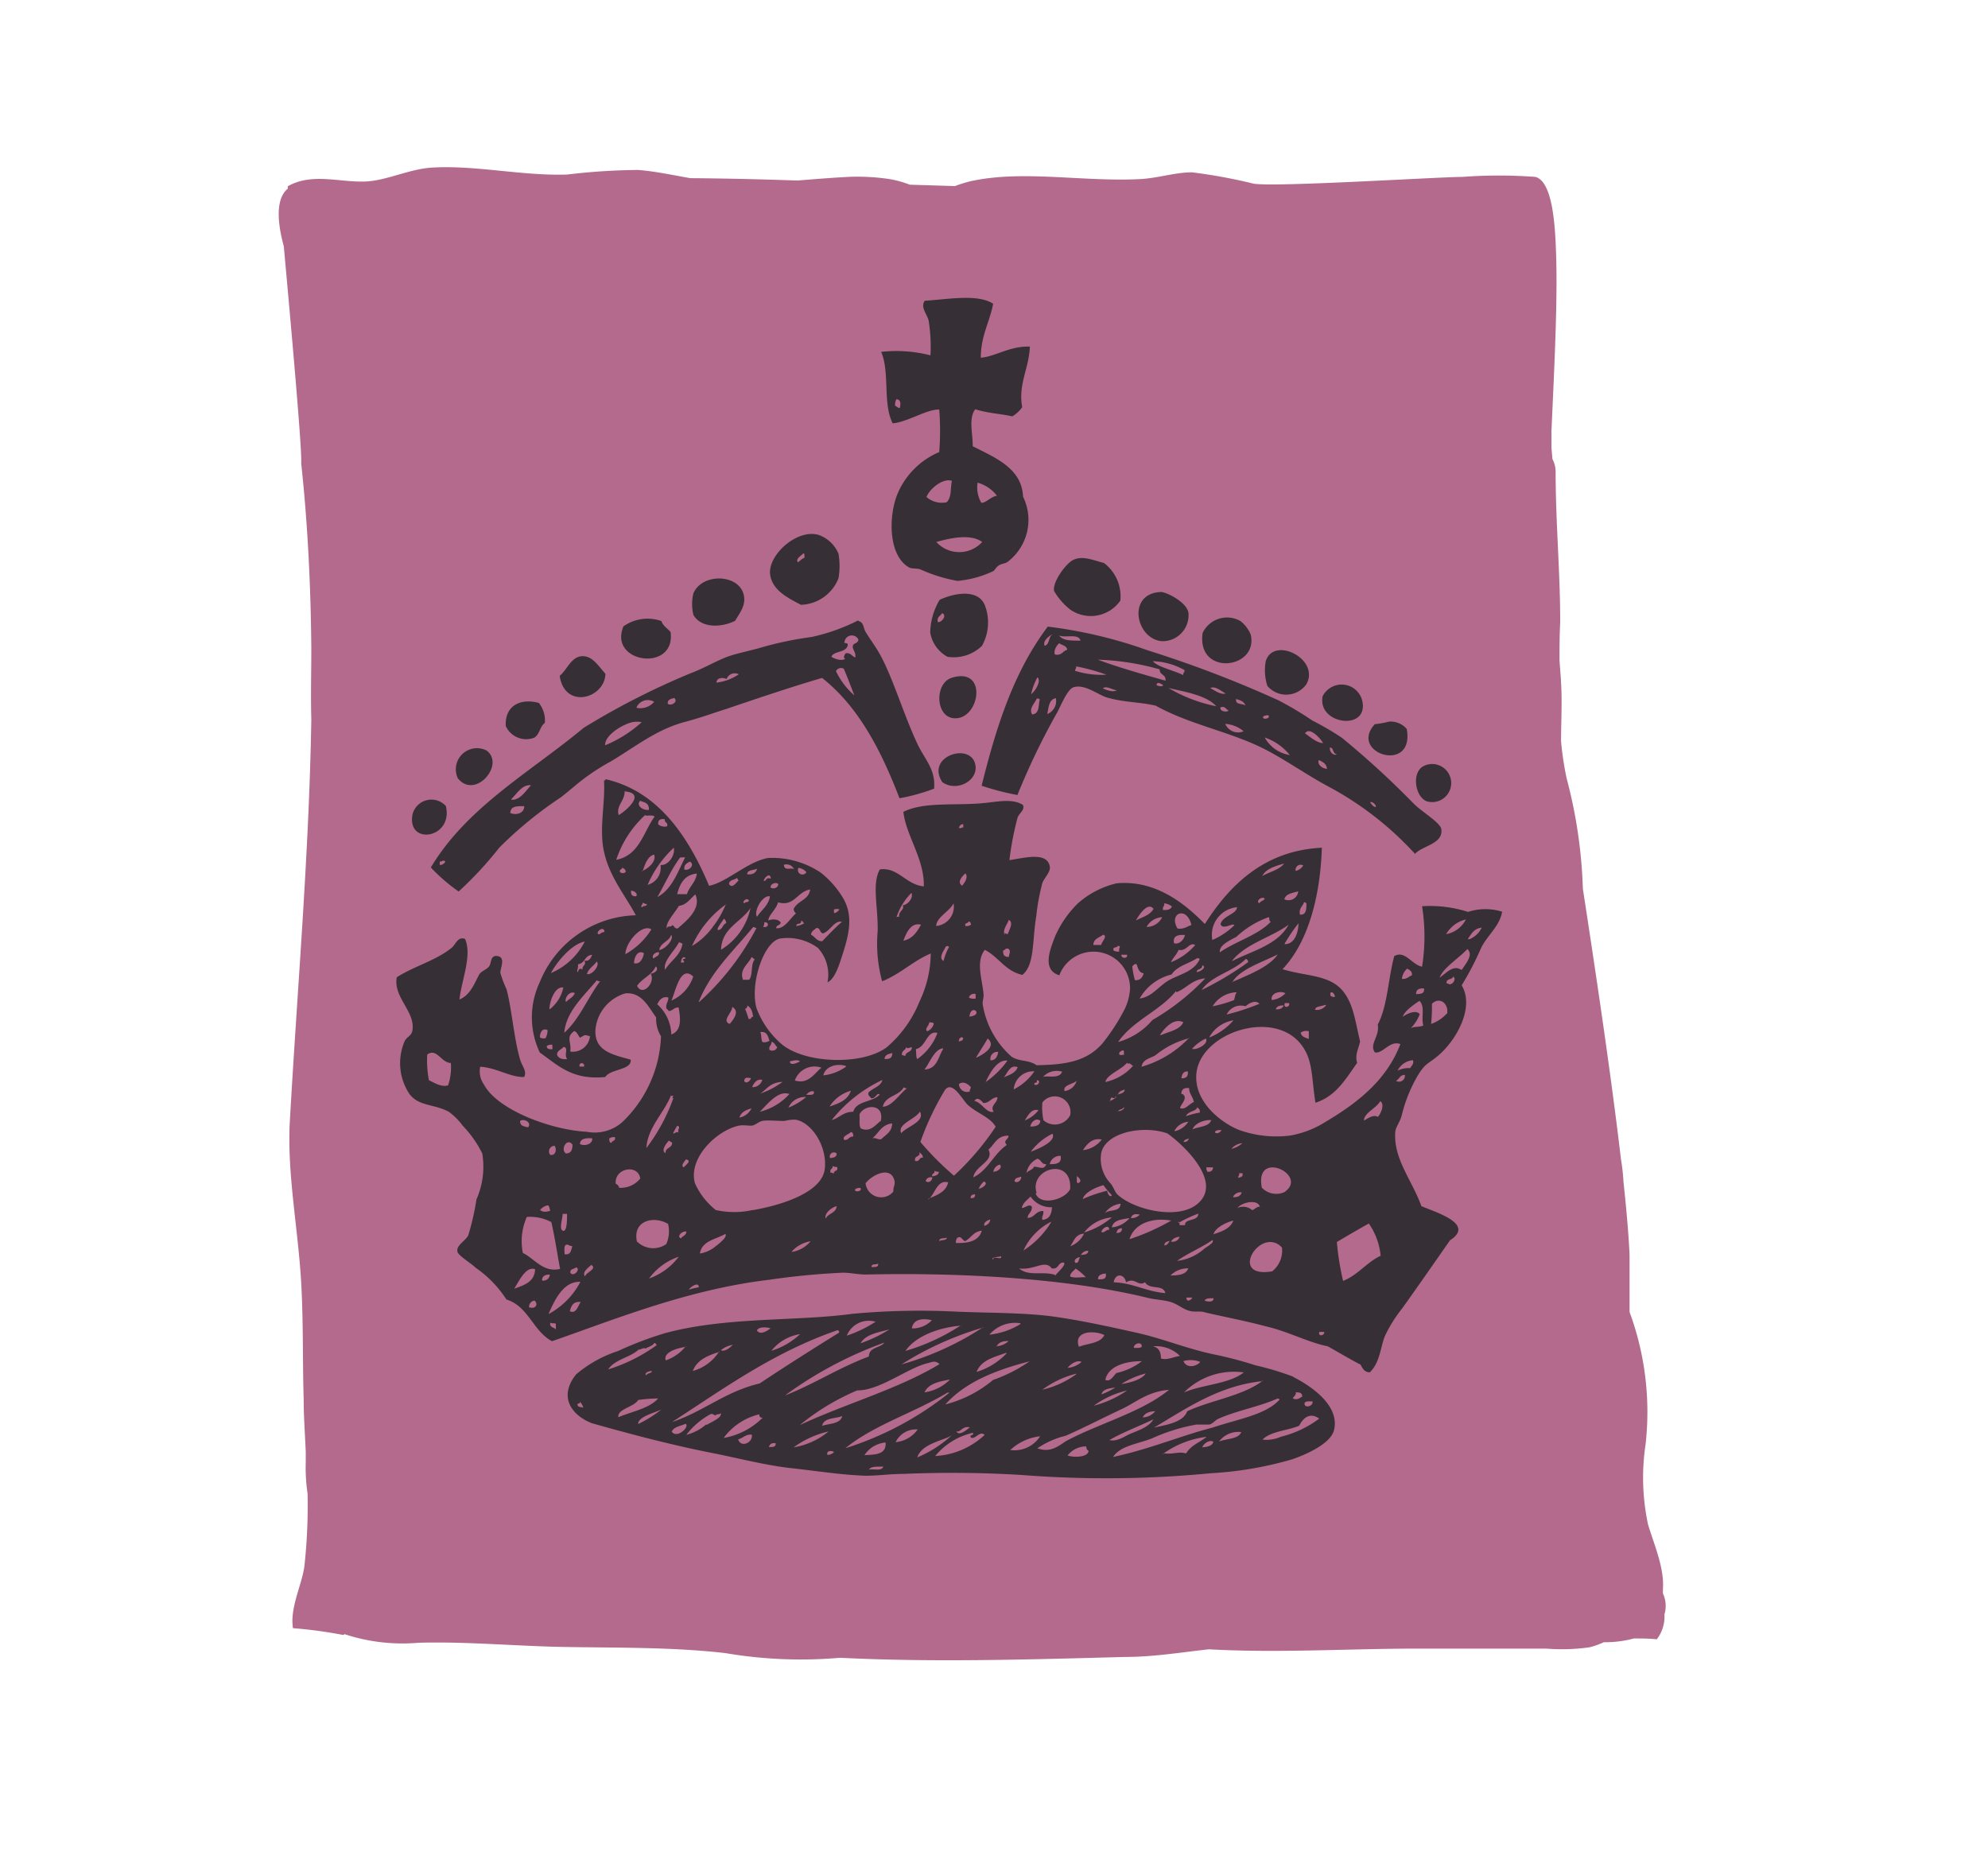 <svg id="Layer_1" data-name="Layer 1" xmlns="http://www.w3.org/2000/svg" viewBox="0 0 143.04 134.06">
  <defs>
    <style>
      .cls-1 {
        fill: #b46a8c;
      }

      .cls-1, .cls-2 {
        fill-rule: evenodd;
      }

      .cls-2 {
        fill: #362f36;
      }
    </style>
  </defs>
  <title>figure_vector_5</title>
  <path class="cls-1" d="M119.65,114.66c0-.11,0-.22,0-.32.11-1.52-.64-3.21-1.07-4.64a16.1,16.1,0,0,1-.18-5.75,20.79,20.79,0,0,0-1.15-9.54c0-1.53,0-3,0-4.09-.06-1.41-.22-3.24-.44-5.31a14.08,14.08,0,0,0-.18-1.6c-.71-6.08-1.86-13.74-2.74-19.46A35,35,0,0,0,112.72,56a22.23,22.23,0,0,1-.4-2.67c0-1.37.09-2.83,0-4.2,0-.23-.06-.85-.11-1.6,0-.92,0-1.84.05-2.76,0-3.6-.33-7.2-.33-10.81a2,2,0,0,0-.23-.93l-.07-.81c0-.4,0-.81,0-1.21.2-4.43.44-9.14.34-12.52-.06-1.95-.19-5.4-1.49-5.76a35.32,35.32,0,0,0-5.27,0c-1.68,0-13.32.74-15,.49a37.73,37.73,0,0,0-4.45-.82c-1.22,0-2.47.43-3.79.49-4.14.2-8.42-.68-12.18.16a9.69,9.69,0,0,0-1.08.34l-3.25-.1a7.5,7.5,0,0,0-1.43-.4,15.78,15.78,0,0,0-2.8-.17c-1.3.06-2.58.17-3.87.27-2.56-.09-5.13-.15-7.69-.17-1.27-.22-2.48-.49-3.76-.59a45.18,45.18,0,0,0-5.1.33c-3.23.11-6.59-.69-9.72-.5-1.65.1-3.25.93-4.78,1-1.86.08-3.84-.65-5.6.34a.9.9,0,0,0,0,.17c-.92.76-.73,2.54-.29,4.15.46,5.08,1.34,14.78,1.25,15.6.48,4.44.69,8.89.73,13.34,0,1.7-.05,3.41,0,5.11-.16,9.64-1,19.28-1.54,28.82-.23,3.82.6,7.8.82,11.86.15,2.79.09,5.61.17,8.23,0,1.19.09,2.47.15,3.79,0,.24,0,.47,0,.71a12.72,12.72,0,0,0,.13,2.29,39.74,39.74,0,0,1-.23,5.24c-.17,1.31-1.06,3-.82,4.45a32.16,32.16,0,0,1,3.62.49l.09-.06a13.28,13.28,0,0,0,5.31.62c3.47-.1,7,.24,10.43.3,3.9.07,7.76,0,11.64.44a32.42,32.42,0,0,0,8.27.34c6.82.34,13.73.12,20.54-.06,2,0,4-.33,6-.55,5,.28,10-.05,15.07-.05,3.07,0,6.14,0,9.21,0a14,14,0,0,0,3.14-.1,6.23,6.23,0,0,0,1-.36,7.86,7.86,0,0,0,2.16-.27c.55,0,1.09,0,1.65.06a2.7,2.7,0,0,0,.55-1.79A2.13,2.13,0,0,0,119.65,114.66Z"/>
  <path class="cls-2" d="M57.63,43.52a3,3,0,0,0,2.7-1.91,5.11,5.11,0,0,0,0-1.77,2.44,2.44,0,0,0-1.4-1.34C57.34,38,55.18,40,55.42,41.39,55.6,42.47,56.63,43,57.63,43.52Zm.17-3.71c.11,0,.07.2.09.32-.29.13-.21.15-.48.33C57.22,40.21,57.64,40,57.8,39.82Zm-4.9,4.85c.31-.54.8-1.1.61-1.87-.36-1.5-3-1.57-3.62-.09a3.28,3.28,0,0,0,0,1.54C50.42,45.19,51.85,45.19,52.9,44.67ZM70.84,43.5c-.52-1.15-2.23-.81-3.23-.34a4.82,4.82,0,0,0-.68,2.35,2.45,2.45,0,0,0,1.24,1.75,2.93,2.93,0,0,0,2.48-.78A3.44,3.44,0,0,0,70.84,43.5Zm-3.36,1.27c-.09-.4.2-.44.31-.65C68.15,44.27,67.79,44.78,67.48,44.77Zm16.14,1.37a1.87,1.87,0,0,0,1.89-2.05c-.13-.78-1.62-1.51-2-1.49C81.06,42.71,81.71,46,83.62,46.14Zm-35.37-.66c-.22-.27-.54-.42-.66-.79a3,3,0,0,0-2.73.38C43.74,47.73,48.64,48.4,48.25,45.48ZM90,45.69a2.33,2.33,0,0,0-.75-1,1.94,1.94,0,0,0-2.72.86C86.09,48.68,90.53,48.17,90,45.69ZM43.56,48.48c-.51-.55-.94-1.32-1.71-1.26s-1.06,1-1.58,1.41C40.63,51.08,43.52,50.27,43.56,48.48ZM94,49.23c1-1.82-2.38-3.49-2.93-1.64a3.68,3.68,0,0,0,.12,1.77A1.78,1.78,0,0,0,94,49.23Zm-25.54-.45c-1.2.39-1.17,2.75.14,2.9C70.5,51.88,71.14,47.91,68.45,48.78ZM98,50.36a1.53,1.53,0,0,0-1.55-1.1,1.55,1.55,0,0,0-1.28.83C94.74,52.16,98.59,52.65,98,50.36ZM38.42,53.09c.4-.2.43-.83.78-1.07a2,2,0,0,0-.43-1.44c-1.35-.36-2.45.21-2.38,1.66A1.61,1.61,0,0,0,38.42,53.09Zm62.8-.63a1.51,1.51,0,0,0-1.3-.53,6.62,6.62,0,0,1-1,.18C97,54.2,101.8,55.73,101.22,52.46ZM35,54a1.52,1.52,0,0,0-2.06,2C34.19,57.57,36.38,55,35,54ZM67.8,56.28c1,.72,2.54-.06,2.39-1.18C69.95,53.35,66.56,54.38,67.8,56.28Zm34.89,1.39a1.37,1.37,0,1,0-.21-2.57C101.52,55.53,101.81,57.38,102.69,57.67ZM32.08,58a1.4,1.4,0,0,0-2.4.61C29.26,60.87,32.64,60.34,32.08,58Zm41.14-.83a51.12,51.12,0,0,1,2.86-5.93c.26-.48.73-1.66,1.17-1.79.81-.25,1.78.57,2.43.75,1.25.35,2.32.31,3.48.58,2.23,1.24,4.76,1.75,7.06,2.76,1.84.8,3.57,2.11,5.46,3.11a23.27,23.27,0,0,1,6.13,4.79c.55-.59,2-.71,1.9-1.73,0-.48-1.4-1.28-2-1.89a61.93,61.93,0,0,0-5.16-4.73,19.92,19.92,0,0,0-2.12-1.24A25,25,0,0,0,92,50.4a82.12,82.12,0,0,0-9.41-3.6,33.25,33.25,0,0,0-7.2-1.71c-2.39,3.17-3.66,7-4.76,11.45A19.43,19.43,0,0,0,73.21,57.21ZM99,58.07c-.2,0-.29-.19-.41-.32C98.64,57.62,99,57.84,99,58.07Zm-3.31-4.28c.28,0,.19.46.5.48C96,54.42,95.63,54.13,95.69,53.78Zm-.21,1.53c-.35,0-.74-.35-.58-.63C95.16,54.83,95.44,54.94,95.48,55.32Zm-.28-1.85c-.43,0-.92-.43-1.3-.7C94.22,52.26,95,53.12,95.2,53.47Zm-2.4.86A2.49,2.49,0,0,1,91,53.07,3.92,3.92,0,0,1,92.8,54.33Zm-1.9-2.78s.38-.19.4,0S90.78,51.8,90.89,51.55Zm-15.55-.17c.11-.48.11-1.05.62-1.14A1,1,0,0,1,75.35,51.38Zm2-3.1c0-.14.1-.17.08-.33a14.36,14.36,0,0,1,2.18.6A6.35,6.35,0,0,1,77.38,48.28Zm2,1.25c.26-.21.68.11,1,.14C80.08,49.85,79.56,49.63,79.34,49.53Zm3.86-.24c.06-.29.33-.07.48,0C83.65,49.46,83.25,49.35,83.2,49.28Zm.89.22c1,.25,2.69.49,3.41,1.31A10.93,10.93,0,0,1,84.08,49.51Zm4.08,2.58a2.29,2.29,0,0,1,1.3.53A1,1,0,0,1,88.16,52.09Zm.77-1.79c.28.09.58.17.65.47C89.39,50.59,88.87,50.75,88.94,50.3Zm-1.12.59c.35-.09.37.16.57.23C88.28,51.28,87.73,51.2,87.82,50.89Zm.38-1c-.33.15-.84-.22-1.13-.38C87.44,49.33,87.9,49.76,88.2,49.91Zm-3-1.71c.07.22-.11.21-.07.4-.68-.34-1.86-.59-2.19-1A4.87,4.87,0,0,1,85.19,48.2Zm-1.77,0c0,.42.47.33.42.8-1.64-.46-3.53-1-4.86-1.51A18.3,18.3,0,0,1,83.42,48.16ZM77.74,46.1c-.72,0-1.26,0-1.54-.37C76.64,45.92,77.63,45.56,77.74,46.1Zm-1.52.19c.2.15.53.16.57.47-.33.07-.37.43-.88.34C75.78,46.88,76,46.46,76.21,46.29Zm-.5-.63c-.29.16-.19.71-.55.81C75,46.17,75.42,45.79,75.72,45.65Zm-1.07,3.08c.29.25-.16,1-.46,1.21A4.54,4.54,0,0,1,74.65,48.73Zm0,1.53c.09,0,.14,0,.16.08-.11.42,0,1-.54,1.06C74,51,74.46,50.6,74.6,50.26Zm33.48,15.35a4,4,0,0,0-2.5,0,9,9,0,0,0-3.31-.41,13.86,13.86,0,0,1,0,4.35c-.74-.14-1.23-1.21-2-.76-.44,1.6-.48,3.59-1.19,4.93.16.84-.64,1.42-.2,2,.57.11,1.07-.89,1.83-.6-1,2.62-3.12,4.25-5.36,5.58a7,7,0,0,1-2.56,1,7.9,7.9,0,0,1-3.71-.41c-1.37-.56-3.08-2-3.06-3.8,0-3.2,5.92-5.16,7.78-2,.61,1,.54,2.25.8,3.85,1.5-.48,2.19-1.74,3-2.87-.18-.59.1-1,.21-1.54-.36-1.5-.48-2.74-1.28-3.68-1-1.14-2.63-1-4.3-1.52C94.14,67.79,95,64.45,95.11,61c-4.16.2-6.65,2.71-8.42,5.49-1.49-1.53-3.6-3.18-6.34-2.93A6.43,6.43,0,0,0,77.56,65a7.54,7.54,0,0,0-1.64,2.37c-.33.87-1,2.41.3,2.81a2.63,2.63,0,0,1,5.09.94,4,4,0,0,1-.37,1.46,14.26,14.26,0,0,1-1.64,2.53c-1.11,1.24-2.56,1.51-4.72,1.54-.55-.4-1.22-.24-1.79-.61a6.36,6.36,0,0,1-2.09-3.82c0-.21.08-.42.07-.65-.08-1.07-.59-2.37.09-3.22,1,.51,1.47,1.53,2.7,1.8.9-.71.7-2.47,1-4.21A15.13,15.13,0,0,1,75,63.54c.15-.39.58-.78.54-1.14-.14-1.17-1.91-.64-2.91-.51a21.56,21.56,0,0,1,.59-3.07c.13-.33.54-.54.38-.9-.85-.53-2-.17-3.22-.1-1.92.13-4-.1-5.38.6.19,1.71,1.52,3.39,1.47,5.36-1.3-.12-1.85-1.4-3.16-1.22-.59,1-.12,2.76-.16,4.43a10.36,10.36,0,0,0,.32,3.62c1.32-.52,2.21-1.46,3.5-2a8.2,8.2,0,0,1-.82,3.48,8.4,8.4,0,0,1-2.35,3.27C62,76.71,57.68,76.54,56.09,75a6.32,6.32,0,0,1-1.66-2.46c-.48-1.75.51-4.73,1.67-5a3.67,3.67,0,0,1,2.75.67,2.84,2.84,0,0,1,.69,2.48c.54-.27.82-1.2,1.08-2,.5-1.55.75-2.78.08-4a6.66,6.66,0,0,0-1.65-1.9,6.26,6.26,0,0,0-3.8-1.05c-1.5.28-2.92,1.73-4.23,2-1.48-3.52-3.64-6.78-7.4-7.66,0,0-.09,0-.08.08h-.08c.09,1.53-.3,3.22-.07,4.75.31,2,1.49,3.34,2.36,4.95a7.67,7.67,0,0,0-6.91,4.81,5.91,5.91,0,0,0,0,5.07c1.28.89,2.31,2,4.71,1.76.37-.6,1.91-.48,1.83-1.25-1.39-.38-2.59-.64-2.54-2.12A3,3,0,0,1,45,71.48c1.19-.1,1.67,1,2.21,1.73a2.41,2.41,0,0,0,.35,1.36,9,9,0,0,1-2.78,6.17,3,3,0,0,1-2.56.7c-2.57-.13-6.43-1.57-7.4-3.4a1.65,1.65,0,0,1-.27-1.28c1.18.07,2.15.76,3.16.74.22-.4-.12-.74-.27-1.2-.46-1.51-.62-3.77-1-5.13A8,8,0,0,1,36,70c0-.34.39-1.1-.18-1.2s-.44.5-.63.74-.55.33-.71.58c-.37.7-.65,1.48-1.42,1.8.13-1.34.93-3.15.4-4.36-.56-.19-.66.43-1,.67-1.12.9-2.66,1.29-3.91,2.09-.28,1.44,1.37,2.49,1.12,3.85-.06.36-.41.45-.55.74a4,4,0,0,0,.32,3.78c.66.93,1.77.73,2.85,1.31a4.51,4.51,0,0,1,1,1,7.93,7.93,0,0,1,1.41,2,5.83,5.83,0,0,1-.42,3.31,17.93,17.93,0,0,1-.59,2.59c-.22.41-.85.7-.78,1.14,0,.28,1,.86,1.31,1.18a8.12,8.12,0,0,1,2.22,2.29c1.59.49,1.91,2.28,3.28,3,4.62-1.61,9.81-3.73,15.62-4.42a53.14,53.14,0,0,1,5.3-.51c.57,0,1.12.14,1.7.13,6.9-.15,14.52.28,20.24,1.68.57.14,1.1.14,1.62.29s.82.46,1.3.62.81,0,1.21.14c1.3.3,3,.63,4.37,1,1.61.37,3,1.14,4.46,1.44.79.44,1.55.9,2.36,1.32.14.27.27.54.66.55.73-.71.75-1.74,1.08-2.6a10,10,0,0,1,1.25-2c1.22-1.71,2.31-3.28,3.44-4.9,1.83-1.18-1-2-2.06-2.46-.64-1.81-2-3.37-1.88-5.28,0-.38.32-.72.46-1.22A10.59,10.59,0,0,1,102,77.41c.56-.92.73-.83,1.42-1.4,1.34-1.1,2.71-3.5,1.75-5.11a21.05,21.05,0,0,0,1.4-2.69C107,67.32,107.9,66.66,108.08,65.61Zm-12,6.12c-.23,0-.44,0-.41-.24S96.05,71.49,96.05,71.74Zm-.71.58a.79.79,0,0,1-.8.34C94.65,72.39,95.07,72.43,95.34,72.31Zm-1.25,1.88v.56c-.24-.1-.55-.15-.58-.47C93.71,74.25,93.82,74.15,94.09,74.19ZM79.23,68h-.56c0-.45.43-.53.7-.74C79.72,67.36,79.28,67.74,79.23,68Zm1.3.46a.51.51,0,0,1-.41-.07c-.09-.3.27-.16.31-.33C80.71,68.09,80.48,68.18,80.53,68.43Zm.16.24h.4C81.18,69,80.62,69,80.69,68.67Zm-8.1-2.5c.37.17,0,.75-.07,1-.17.06-.26-.22-.23.09C72.1,66.92,72.5,66.49,72.59,66.17Zm0,2.1c.16.15,0,.38,0,.56-.32,0-.44-.14-.41-.47C72.34,68.38,72.32,68.2,72.55,68.27Zm-7.86-2.34c-.12,0-.23,0-.24.09a4.38,4.38,0,0,1,1.09-1.8c.15.33-.22.84-.63.9C65.11,65.46,64.67,65.54,64.69,65.93ZM65,67.69c.21-.56.54-1.34,1.27-1.15C66,67,65.71,67.54,65,67.69ZM42.93,69.19c.27.24-.31,1-.7.9C42.35,69.68,42.72,69.51,42.93,69.19Zm-.33-.47c-.1.22-.18.46-.56.41.19.3-.15.31-.14.65-.17-.17-.28,0-.32.17-.14,0,.07-.34,0-.56C42.1,69.33,42.06,68.74,42.6,68.71Zm-.51-1a4.85,4.85,0,0,1-2.45,2.3C40.15,69.07,41.24,67.87,42.1,67.75Zm-.73,3.72c-.09.33-.43.43-.63.66C40.57,71.86,41,71.24,41.37,71.47Zm-2.51,3.19c0-.38.21-.68.55-.5a1.29,1.29,0,0,1-.14.57A.53.53,0,0,1,38.86,74.66Zm.9.87c-.21,0-.42,0-.41-.23a.54.54,0,0,1,.4-.09Zm-.22-2.89c0-.51.39-1.66,1-1.55A2.6,2.6,0,0,1,39.54,72.63Zm.55,3.29c0-.32.32-.37.47-.57.4.07,0,.55.26.88C40.47,76.24,40.2,76.17,40.09,75.92Zm1.95.85h-.32A.17.17,0,1,1,42,76.77Zm-1-1.1c.11-.68-.35-1,.29-1.46.22.08.27.32.41.48.37-.19.29-.24.72-.1A1.24,1.24,0,0,1,41.05,75.67Zm-.43-1.36c.15-1.54,1.45-2.66,2.34-3.75a.35.35,0,0,0,.24.07C42.28,71.8,41.72,73.3,40.62,74.3ZM43,67.17c0-.29.51-.5.49-.1C43.21,67.06,43.14,67.35,43,67.17ZM32.24,78.1c-.47.15-1-.19-1.38-.37a7.62,7.62,0,0,1-.12-1.85c.7-.49,1,.6,1.7.61A4,4,0,0,1,32.24,78.1Zm8.81,13.51c-.07-.33.26-.27.39-.41C41.81,91.28,41.32,91.9,41.05,91.61Zm-.43-1.36c0-.23-.05-.53.07-.65s.29.07.49.07C41.08,90,41.07,90.32,40.62,90.25Zm.57-7.9c0,.41-.1.64-.47.65C40.3,82.73,40.79,81.84,41.18,82.35Zm-.71,5h.32c0,.43,0,1.32-.3,1.21S40.49,87.68,40.48,87.35Zm-.58-4.9c.18.24.09.73-.31.65A.4.4,0,0,1,39.9,82.45Zm-.48,4.28c.12.06.12.26.17.4-.32.08-.5.11-.73-.06A.93.93,0,0,1,39.42,86.73ZM38,81.12c-.27-.07-.61-.08-.57-.47C37.7,80.48,38.28,80.75,38,81.12Zm-.11,6.45a3.25,3.25,0,0,1,1.78.37c.25,1.08.42,2.25.63,3.37-1.23.28-1.84-.75-2.68-1.15A4.29,4.29,0,0,1,37.91,87.56ZM37,92.73c.35-.55.84-1.64,1.5-1.4C38.47,92.22,37.76,92.47,37,92.73Zm1.07,1.35a.44.44,0,0,1,.4-.49C38.74,93.85,38.54,94.21,38.12,94.08ZM39,92.14c0-.3.21-.44.56-.42A.46.46,0,0,1,39,92.14Zm1,3.52c-.14-.16-.46-.12-.41-.48.26.09.21,0,.4.07ZM41,94.35c.1-.38.24-.72.79-.66C41.59,93.91,41.48,94.59,41,94.35Zm-1.53.19c.36-.79,1-2.37,2.29-2.3A5.57,5.57,0,0,1,39.5,94.54Zm2.61-2.71c-.21-.31.28-.63.46-.81C43,91.3,42.19,91.54,42.1,91.83Zm-.35-9.5c0-.4.41-.45.88-.42C42.66,82.34,42.06,82.49,41.75,82.33Zm47.67-.08a1.72,1.72,0,0,1-.8.42A1.13,1.13,0,0,1,89.42,82.26Zm0,2.17c.06.27-.13.29-.31.33,0-.14.09-.17.07-.33Zm-1.51-3.11c-.06.17-.33.32-.48.17C87.48,81.28,87.74,81.32,87.95,81.32Zm-.74-.71c-.16.5-.9.45-1.35.67C86,80.77,86.77,80.54,87.21,80.61Zm-1.07-.94c.13.07.28.14.25.4a5.56,5.56,0,0,0-1,.26C85.49,79.93,86.06,80,86.15,79.67Zm-1.58,1.72a1.23,1.23,0,0,1,1-.66A1.55,1.55,0,0,1,84.57,81.39Zm1.06.54c-.08.14-.15.28-.4.25C85.21,82,85.42,81.94,85.63,81.93Zm0-7.24a7.57,7.57,0,0,1-3.42,2.08c.07-.55.66-.61,1-.83A6.26,6.26,0,0,1,85.64,74.69Zm-2.1-.2c.32-.49,1-1.27,1.68-.92C84.9,74.1,84.15,74.22,83.54,74.48Zm1.54,4.24c0-.3.16-.47.56-.42,0,.41.27.6.34,1-.36.14-.62.6-1,.43C85,79.41,85.5,79,85.08,78.72Zm0-1.13c.05-.27.12-.51.47-.49C85.48,77.29,85.48,77.59,85.06,77.59Zm.76-2.11a3.18,3.18,0,0,1,1-.75C87,75.1,86.13,75.56,85.82,75.48ZM87,74.66a2.41,2.41,0,0,1,1.75-1.24A4.47,4.47,0,0,1,87,74.66ZM89,71.4c-.15.12-.13.39-.22.57a9.31,9.31,0,0,1-1.53.44A2.1,2.1,0,0,1,89,71.4Zm-.33-.72c.5-.91,2.12-1.43,3.26-2C91.35,69.57,89.81,70.16,88.62,70.68ZM88.26,73a1.14,1.14,0,0,1,1.36-.59c.25-.22.71-.49,1-.18C89.89,72.53,89.1,72.8,88.26,73Zm3.54-.4c.08-.19.27-.26.56-.25C92.28,72.57,92.09,72.64,91.8,72.63Zm.63-.42h.32C92.86,72.48,92.31,72.59,92.44,72.21Zm.07-.72a1.57,1.57,0,0,1-1,.5C91.4,71.4,92.22,71.27,92.51,71.49Zm-3.84-2.34c1-1.23,2.78-1.65,4.06-2.58C91.92,68,90.14,68.4,88.67,69.15Zm-.89-.63c-.05-.47.72-.83,1.18-1.07A6.71,6.71,0,0,1,91.27,66c.11,0,0,.31.17.32C90.51,67.3,88.94,67.72,87.78,68.52Zm4.66-.58a11.13,11.13,0,0,1,1-1.47C93.42,66.95,93.23,67.95,92.43,67.94ZM94,65c0,.39,0,.87-.47.81-.08-.48.21-.59.3-.89C93.92,64.92,94,65,94,65Zm-.22-2.74a.89.89,0,0,1-.55.41A.36.36,0,0,1,93.77,62.28Zm-.37,1.86a.7.7,0,0,1-1,.59C92.52,64.3,93,64.26,93.4,64.14Zm-1-2c-.35.48-1.07.61-1.59.92C91.08,62.52,91.73,62.33,92.39,62.14ZM91,64.67c-.09.15-.31.18-.4.33C90.32,64.81,90.84,64.46,91,64.67Zm-2,.61c0,.5-1.05.62-1.18,1.23.18.43.86-.12,1,.06a5.2,5.2,0,0,1-1.59,1.07A2,2,0,0,1,89,65.28ZM89.64,69a.22.22,0,0,1,.16.24,22.7,22.7,0,0,1-3.34,2C87.16,70.2,88.72,69.93,89.64,69Zm-3.13.46c.35.12-.13.47-.4.49C86.08,69.69,86.49,69.79,86.5,69.51ZM86.33,69c-.39.88-1.35,1.08-2.14,1.49S82.92,71.74,82,71.85a3.64,3.64,0,0,1,2.3-1.73c.39-.61,1.22-.77,1.83-1.17C86.26,68.94,86.31,69,86.33,69ZM86,68a4.48,4.48,0,0,1-1.75,1.24c.15-.33.42-.55.55-.89C85.4,68.48,85.55,67.76,86,68Zm-.27-1.44c-.31.09-.5.31-1,.26C84.05,65.71,85.39,65.16,85.72,66.55Zm-.47.73c-.09.37-.45.7-.79.58C84.37,67.34,84.75,67.25,85.25,67.28ZM83.76,65a1.07,1.07,0,0,1,.56.23c-.08.21-.32.27-.64.25C83.62,65.22,83.82,65.22,83.76,65ZM82.5,66.7A1.34,1.34,0,0,1,83.62,66,1.24,1.24,0,0,1,82.5,66.7ZM83,65.4c-.25.45-.81.6-1.27.83C81.93,65.88,82.58,64.85,83,65.4Zm-1.21,4c.09.29.17.59.5.64-.09.28-.23.52-.63.49a5.28,5.28,0,0,1-.19-1C81.57,69.46,81.6,69.35,81.75,69.37Zm2.86,2c.74-.29,1.12-.92,2.07-1a17,17,0,0,1-3.8,3,5,5,0,0,1-2.47,1.58C81.53,73.42,83.46,72.74,84.61,71.32Zm-3.78,4.26v.24c-.15,0-.41.09-.33-.16A.46.46,0,0,1,80.83,75.58Zm.26.88c.25-.07.25.12.4.15a3.7,3.7,0,0,1-2,1.17C79.66,77.3,80.67,77,81.09,76.47Zm-.68,2.27c0-.27.26-.33.48-.41C80.9,78.63,80.68,78.71,80.41,78.74Zm0,1.2c0-.21.34-.15.4-.33C81,79.73,80.65,80,80.43,79.94Zm-.58-.71c0-.17.05-.22.08-.32.2,0,.26.14.32-.09C80.43,78.95,80,79.18,79.85,79.23ZM84,81.56c1.17.83,4.19,3.65,2,5.19-1.46,1-4.4.28-5.57-.77-.2-.17-.3-.54-.5-.8a2.56,2.56,0,0,1-.69-2.24C79.6,81.45,82.3,80.95,84,81.56Zm-4,6.76c.1-.53.71-.58,1.28-.67A1.94,1.94,0,0,1,80,88.32Zm.73.07c0,.22-.13.34-.4.33C80.38,88.49,80.5,88.37,80.77,88.39ZM80,87.6a5.61,5.61,0,0,1-2,1.09A2.85,2.85,0,0,1,80,87.6Zm-.49-.32a1.56,1.56,0,0,1,1.12-.66C80.58,87.25,79.83,87,79.53,87.28Zm4.76.55a16,16,0,0,1-3,1.34C81.62,88,83,87.58,84.3,87.84Zm-2.9-.18c.09-.31.34-.31.64-.25A.78.78,0,0,1,81.39,87.65ZM84.88,89a.53.53,0,0,1-.63.34A.75.75,0,0,1,84.88,89Zm-.09-1a9.18,9.18,0,0,1,1.43-.67c0,.59-1,.32-.95.83h-.4C84.88,88,84.85,87.92,84.78,87.9ZM79.27,82a1.93,1.93,0,0,1-1.35.76C78.22,82.31,78.62,81.85,79.27,82Zm.14,3.3A5.23,5.23,0,0,0,80,86c-.13.23-.33-.14-.33-.32a10.16,10.16,0,0,0-1.76.6C78,85.85,78.79,85.44,79.41,85.28Zm-1.94-.68c.09.07.42.32.17.48S77.52,84.76,77.47,84.59Zm0-6.85a1.05,1.05,0,0,1-.87.74C76.43,78.07,77.29,78,77.49,77.75Zm-1.06-.63c-.19.51-1.06.24-1.36.35A1.32,1.32,0,0,1,76.43,77.12ZM75,79.33a1.13,1.13,0,0,1,2,.92,1.24,1.24,0,0,1-1.92.36A4.36,4.36,0,0,1,75,79.33ZM75,87.78c-.07-.3.13-.35.06-.64-.56,0-.6.47-1.12.5,0-.32.34-.41.3-.81-.19-.24-.49.11-.72.09.09-.39.4-.57.63-.82a1.78,1.78,0,0,0,1.54.77C75.67,87.42,75.46,87.74,75,87.78Zm.64.15a6.25,6.25,0,0,1-2,2.05A4.35,4.35,0,0,1,75.6,87.93Zm-1.92-7.29c.23-.33.48-.9,1-.75A2.29,2.29,0,0,1,73.68,80.64Zm1.13,0c0,.33-.32.43-.72.42C74.18,80.77,74.5,80.42,74.81,80.62Zm-1,3.8a1.39,1.39,0,0,1,.79-1.06c.29.06.28.42.65.39-.2.44-.42.21-.89.18C74.31,84.19,74,84.21,73.84,84.42Zm.29-1.53a4.24,4.24,0,0,1,1.59-1.33C76,82.13,74.77,82.65,74.13,82.89Zm2.18.28c.08.53-.32.59-.79.58A.76.76,0,0,1,76.31,83.17Zm-1.88-5.12c-.11-.26.26-.06.15-.33C74.93,77.69,74.72,78.18,74.44,78.05Zm0-1a4,4,0,0,1-1.5,1.32A1.41,1.41,0,0,1,74.42,77.09Zm-1.21-.3c-.14.44-.61.58-1,.75C72.46,77.27,72.68,76.57,73.2,76.79Zm-.73-.47a6.34,6.34,0,0,1-1.58,1.56C71.12,77.43,71.68,76.23,72.47,76.32ZM71.5,80c-.53.13-.84-.66-1.39-.78.22-.35.5,0,.65.15.46,0,.54-.38,1-.42C71.8,79.37,71.19,79.56,71.5,80Zm.32-4.27c-.07.3-.18.57-.55.57A.5.5,0,0,1,71.81,75.69Zm-.75-1c.68.59-.37,1.17-.85,1.39C70.49,75.65,70.79,75.21,71.06,74.74Zm-1.32-1.58c.12-1,1.09-.1,0,0Zm.45-1.62v.32a.67.67,0,0,1-.49-.07A.39.39,0,0,1,70.2,71.53Zm-.51-5.23a.22.22,0,0,1,.17.24.53.53,0,0,1-.4.09C69.38,66.38,69.66,66.47,69.69,66.31Zm-.38-7v.24c-.22,0-.16.14-.32,0C69.06,59.44,69.1,59.3,69.31,59.31Zm.15,3.54c.24.29-.08.71-.23.89C68.81,63.49,69.28,63,69.46,62.85ZM69.3,74.69c0,.21-.17.21-.32.25C69,74.72,69.15,74.55,69.3,74.69Zm.55,3.53c0,.14-.09.17-.07.32A.58.58,0,0,1,69,78C69.36,77.75,69.69,78.06,69.85,78.22ZM68.61,65a1.39,1.39,0,0,1-1.25,1.63C67.38,66,68.33,65.58,68.61,65Zm-.33,3.15a4.15,4.15,0,0,0-.39,1c-.4-.23.05-.78.14-1C68.16,68,68.17,68.11,68.28,68.11Zm-.42,7.33c-.36.58-.42,1.44-1.34,1.48C66.92,76.43,67.25,75.47,67.86,75.44Zm-1-1.91c.17,0,.22,0,.33.07a.77.77,0,0,1-.48.57C66.49,74,66.9,73.79,66.85,73.54Zm.58.79A4,4,0,0,1,66,76.21c-.1-.14-.06-.35-.1-.72C66.64,75.34,66.67,74.15,67.43,74.32Zm-2.24,1c.16.14.2,0,.41,0,0,.39-.47.29-.47.65a.38.38,0,0,0-.24-.08C64.85,75.57,65.17,75.6,65.2,75.34Zm-1,.42c0,.36-.19.44-.56.42C63.68,75.85,64,75.84,64.24,75.76Zm-3.36,1a3.44,3.44,0,0,1-1.6.6C59.39,76.73,60.2,76.49,60.88,76.71Zm.36,1.76c-.22.62-.84.87-1.51,1.08A2.69,2.69,0,0,1,61.24,78.48ZM60.2,83c0,.27-.22.31-.48.33A.3.3,0,0,1,60.2,83Zm-1.1-6.17c-.5.4-.94,1.22-1.91.92A1.5,1.5,0,0,1,59.11,76.83ZM58,78.78c.14-.12.24-.29.55-.25C58.64,78.85,58.28,78.77,58,78.78Zm0,.16a4.46,4.46,0,0,1-1.27.76A1.29,1.29,0,0,1,58,78.94Zm-.45-2.56c-.12.07-.7.36-.72,0C57,76.33,57.4,76.22,57.57,76.38Zm-.76,2.35A4.2,4.2,0,0,1,54.67,80C55.2,79.48,56,78.41,56.81,78.73Zm-.5-.87a5.67,5.67,0,0,1-1.59.83C55.2,78.37,55.39,77.89,56.31,77.85Zm-.37-2.49a.38.38,0,0,1-.56.17c-.06-.29.17-.31.15-.57C55.73,75,55.79,75.25,55.94,75.37Zm-.57-.47a.69.69,0,0,1-.48.09c-.13-.17-.06-.53-.17-.72C55.2,74.19,55.25,74.58,55.37,74.89Zm-.51,2.83a.72.72,0,0,1-.72.5C54.24,77.89,54.53,77.59,54.86,77.72Zm-1.29.11c0-.34.17-.3.48-.26C54,77.75,53.74,78,53.58,77.83Zm.52,1.92a1.21,1.21,0,0,1-.87.66C53.33,80,53.7,79.86,54.1,79.75Zm-.21-6.44a4.85,4.85,0,0,0-.25-.72.23.23,0,0,0,.16-.24c.27.13.37.44.42.8C54,73.15,54.11,73.37,53.88,73.31Zm0-2.82h-.4c-.28-.76.38-1.11.61-1.62.11,0,.13.14.25.15C54,69.32,54.19,70.13,53.91,70.49Zm-3.59,1.6c.88-2.21,2.52-3.68,3.92-5.39.13,0,.14.07.24.07A19,19,0,0,1,50.32,72.09Zm2.2,1.57c-.53-.25.19-.77.22-1.21C53.25,72.77,52.77,73.37,52.52,73.66Zm-.78-6.75c-.23,0,.28-.6.39-.81a.36.36,0,0,1,.17.32C52,66.51,52,66.84,51.74,66.91ZM54,65.34a4.62,4.62,0,0,1-2.12,3C51.94,66.76,53.3,66.39,54,65.34Zm.91,1.35a.47.47,0,0,0,.08-.32C55.38,66.31,55.33,66.82,54.88,66.69Zm2.41,0c-.11-.34.38-.11.31-.41.18-.05.12.15.25.15A1.68,1.68,0,0,1,57.29,66.64ZM60,65.45a.52.52,0,0,1,.41,0c-.12.09-.19.24-.4.25Zm-1.26,1.32c.32,0,.22.37.49.39.51-.17.8-.95,1.35-.83-.5.44-.89.85-1.42,1.4-.41,0-.52-.34-.81-.47C58.38,67,58.59,66.91,58.75,66.77Zm-1.29-4.32a.88.88,0,0,1,.57.31A.32.32,0,0,1,57.45,62.45Zm-.32.09c-.21-.13-.7.16-.73-.31A.6.6,0,0,1,57.13,62.54ZM58.29,64c-.08.76-.91.81-1.18,1.4a.36.36,0,0,0,.17.32c-.43.35-.82,1.14-1.43,1.07,0-.26.31-.18.32-.41-.15-.25-.62-.27-.89-.14,0-.37.58-.81.7-1.31C57.16,65.26,57.32,64.19,58.29,64ZM56,63.61c0,.28-.37.4-.56.25C55.44,63.57,55.84,63.46,56,63.61Zm-.57-.39c-.33-.11-.25.18-.48.17C55,63.11,55.43,62.76,55.46,63.21ZM55.4,64.5c-.11.68-.64,1-.93,1.47C54.2,65.58,54.86,64.38,55.4,64.5Zm-.92-2c-.08.29-.29.46-.72.41C53.77,62.57,54.23,62.64,54.47,62.51Zm-.6,2.27c0,.22-.3.08-.31.24C53.33,64.91,53.74,64.55,53.87,64.78ZM53,63.18c.09,0,.06.16.16.16-.16.13-.49.67-.71.26C52.49,63.28,52.87,63.34,53,63.18Zm-.77,1.87a6.65,6.65,0,0,1-.93,1.63,4.93,4.93,0,0,1-1.51,1.39A7.4,7.4,0,0,1,52.27,65.05Zm-3.51,1.76c-.2,0-.2-.18-.33-.24-.18.2-.37,0-.4.25-.16-.37.58-1.15.85-1.63.59-.09.82-.52,1.19-.83C50.5,65.39,49.38,66.27,48.76,66.81ZM48.31,72c.31-.7.65-2.6,1.57-1.73A2.88,2.88,0,0,1,48.31,72Zm.88,12c-.24-.16.1-.43.15-.57C49.82,83.5,49.36,83.81,49.19,84Zm-.32-16.18c.13,0,.14.07.24.08-.15.89-.87,1.22-1.25,1.88C47.66,69.17,48.58,68.39,48.87,67.77Zm-1.44.59c.06-.6.71-.63.86-1.14C48.52,67.54,47.94,68.27,47.42,68.37Zm1.79.77c0,.07,0,.08-.08.08H49c0-.27.16-.48.32-.33,0,.08-.1.06-.16.09S49.15,69.12,49.21,69.14Zm.22-4.84-.72,0c.2-.75.52-1.39,1.42-1.48C50.06,63.48,49.62,63.77,49.44,64.3ZM49.63,62c.39.18,0,.69-.39.57C49.2,62.19,49.45,62.11,49.63,62Zm-.33-.31c-.55,1.08-.95,2.3-2,2.86.55-.95,1-2,1.64-2.85Zm-1.88,6.88c0,.25-.28.25-.39.41C46.83,68.79,47.15,68.47,47.43,68.53Zm.11-6.29a1.27,1.27,0,0,1-.93,1.39A7.84,7.84,0,0,1,48.48,61C48.6,61.55,48.07,62.3,47.54,62.24Zm-1.31,2.69c.14,0,.17.1.32.08,0,.22-.3.08-.32.24C46,65.2,46.31,65.08,46.23,64.93Zm0-2.25c.12-.25.3-1.12.85-1.22C47.23,62,46.66,62.49,46.19,62.68Zm1.61-3.74c0,.25.25.18.17.48a.72.72,0,0,1-.64-.14C47.33,59,47.5,58.92,47.8,58.94Zm-1.72-1.33c.32.08.61.19.58.63C46.16,58.32,45.75,57.89,46.08,57.61Zm-1.14-.7c1.58.14,0,1.45-.45,1.7C44.29,58,45,57.58,44.94,56.9Zm1.49,1.74c.23,0,.52-.05.64.07-.82,1.14-1.1,2.79-2.76,3.11A7.56,7.56,0,0,1,46.43,58.64Zm-1.85,4.06c-.06-.22.16-.17.16-.32.11.07.25.12.25.32A.31.31,0,0,1,44.57,62.71Zm.83,1.35c.22,0,.48.23.33.39C45.44,64.52,45.38,64.33,45.41,64.06Zm1.42,2.79A5.22,5.22,0,0,1,45,68.66C45,67.84,46.14,66.5,46.83,66.85Zm-1.24,2.44c0-.45.26-1,.71-.74C46.27,69,46,69.46,45.59,69.29Zm1.22.78c.31.61-.61,1.63-1,.83.36-.55,1.07-.76,1.34-1.4C47.42,69.75,47.17,70,46.82,70.07Zm.45,2.17c.14-.35.41-.61.8-.5,0,.32-.18.41-.15.73,0,.11.14.13.17.24.31,0,.37-.28.72-.25.11.67.28,1.65-.53,1.94A3,3,0,0,0,47.26,72.24Zm1,6.58c.35-.06-.06.16.16.16a13.21,13.21,0,0,1-1.94,3.59C46.59,81.14,47.77,80.1,48.28,78.82Zm.07,3.38c0,.4-.5.31-.47.74-.37-.19.07-.71.22-.89C48.21,82.07,48.23,82.19,48.35,82.2Zm-4.35,0c-.14,0-.18-.13-.17-.32a.54.54,0,0,1,.4-.09C44.33,82.1,44.07,82.06,44,82.21Zm.3,3c-.18-1.17,1.59-1.53,1.76-.44a1.8,1.8,0,0,1-1.52.67A.39.39,0,0,0,44.3,85.18Zm1.53,4.16c-.38-1.61,1.24-1.93,2.23-1.33a2.27,2.27,0,0,1-.13,1.45A1.64,1.64,0,0,1,45.84,89.34ZM46.7,92a4.38,4.38,0,0,1,2.14-1.57A4.62,4.62,0,0,1,46.7,92Zm1.72-10.42a3.26,3.26,0,0,1,.31-.57c.29.07,0,.24.09.48C48.59,81.41,48.61,81.58,48.42,81.56ZM49,89.11c-.33-.11.05-.55.39-.49C49.37,88.92,49.09,88.94,49,89.11Zm.56,3.69c.1-.18.72-.62.72-.17A5.47,5.47,0,0,0,49.53,92.81Zm2-3.18a2.33,2.33,0,0,1-1.2.58c.14-.92,1.12-1,1.83-1.41C52.35,89,51.84,89.4,51.56,89.63Zm5.4.45a2.26,2.26,0,0,1,1.36-.75A2.15,2.15,0,0,1,57,90.08Zm-2.8-3a6.08,6.08,0,0,1-2.66,0A5.16,5.16,0,0,1,50,85.14C49.5,83.3,51.6,81.33,53.16,81c.3-.06.59,0,.88,0s.5-.27.8-.34,1,0,1.61,0a2.77,2.77,0,0,1,.8-.09c1.17.21,2.3,1.95,2.09,3.58C59.1,85.86,56.09,86.75,54.16,87.08Zm5.25.62c-.12-.36.38-.79.79-.9C60.16,87.31,59.58,87.3,59.41,87.69ZM60,84.46a.38.38,0,0,0-.24-.08c-.09-.3.19-.24.15-.49a.44.44,0,0,0,.32.08C60.34,84.33,59.95,84.19,60,84.46Zm-.16-3.86a10.21,10.21,0,0,1,3.65-2.89c-.12.49-.68.56-1,.91-.06.26.13.25.17.4.37.07.41-.44.64-.26-.49.56-1.68.43-1.91,1.24C60.66,80,60.41,80.45,59.83,80.6Zm1.55,1.18c-.32,0-.32.27-.64.25-.21-.27.32-.39.47-.57C61.36,81.48,61.4,81.59,61.39,81.78Zm.15,3.78s.38-.19.4,0S61.42,85.81,61.54,85.56Zm.4-4.36c-.16-.21-.06-.7-.1-1,.29-.71,1.8-.86,1.54.45C63,80.92,62.64,81.51,61.94,81.2Zm2.25-.37c0,.62-.46.82-.78,1.14-.29.06-.35-.13-.64-.06C63.22,81.54,63.43,80.92,64.18,80.84ZM62.7,91.17c0-.27.35-.14.48-.25C63.23,91.21,62.95,91.17,62.7,91.17Zm1.58-5.43a1.13,1.13,0,0,1-2-.6c.51-.64,1.87-1.29,2.09-.12C64.4,85.3,64.26,85.42,64.28,85.74Zm-.76-6.1c.16-.8,1.18-.76,1.5-1.4a.36.36,0,0,0,.24.07C64.69,78.74,64.21,79.6,63.52,79.64Zm1.33,1.91c-.33-.66,1-1,1.34-1.56C66.59,80.72,65.23,81.06,64.84,81.55Zm1,2c-.11-.43.39-.26.31-.65.09.12.24.19.25.4C66.11,83.26,66.2,83.62,65.85,83.54Zm.37-1.37A20.25,20.25,0,0,1,68,78.42c.55-.7,1.29.79,1.64,1.09.66.6,1.63.89,2,1.57a19.55,19.55,0,0,1-3,3.52A21.21,21.21,0,0,1,66.22,82.17Zm3.94,3.78c0,.21-.11.27-.32.25C69.82,86,70,85.93,70.17,85.95Zm-2.61-1.64c0,.23-.25.29-.47.33-.07-.25.22-.16.15-.41A.46.46,0,0,0,67.56,84.31Zm-.47.41c0,.21-.25.46-.48.25C66.67,84.8,66.8,84.68,67.08,84.72Zm.49,4.58c0-.26.36-.18.56-.25C68.1,89.28,67.75,89.21,67.57,89.3Zm-.78-3c.49-.35.62-1.45,1.43-1.23C68.08,85.76,67.42,86,66.79,86.26Zm2,3.18a.52.52,0,0,1,.08-.41c.31-.19.32.14.57.23.43-.22.59-.69,1.2-.75C70.45,89.25,69.76,89.48,68.79,89.44Zm1.61-3.9a1.47,1.47,0,0,1,.39-.57C71.17,85.14,70.68,85.52,70.4,85.54Zm.46,2.65c-.17-.2.15-.44.39-.48A.49.49,0,0,1,70.86,88.19Zm.61,2.41c-.25-.2.4-.19.56-.25C72.13,90.71,71.49,90.35,71.47,90.59Zm0-6.28a.62.62,0,0,1,.47-.57C72.15,84,71.83,84.3,71.5,84.31Zm.93-1.95c-.92.64-1.31,1.79-2.37,2.3.13-.85,1.53-1.14,1.09-2,.45-.36.58-1,1.43-1C72.64,81.93,72.12,82.08,72.43,82.36ZM73,85c0-.25.28-.26.48-.33C73.48,85,73.15,85.16,73,85Zm3,6.78c-.79-.37-2,.12-2.67-.51,1.08.16,1.87-.67,2.34,0,.54.09.42-.44.87-.42C76.75,91,76.09,91.56,75.92,91.79Zm-1.41-5.93c-.59-1.77,2.56-2.67,2.41-.29C76.62,86.35,74.82,86.8,74.51,85.86ZM78,88.77a1.8,1.8,0,0,1-1,.91C77.26,89.36,77.34,88.81,78,88.77Zm-.28,1.7c-.13.11-.06.42-.32.41C77.2,90.72,77.44,90.5,77.67,90.47ZM77,91.85c0-.28.26-.38.39-.57a3.91,3.91,0,0,1,.74.63C77.81,91.88,77.29,92,77,91.85Zm.77-1.54A.58.58,0,0,1,78.3,90C78.3,90.24,78.08,90.28,77.82,90.3ZM79,92.05c0-.29.25-.39.56-.41C79.65,92.06,79.34,92.07,79,92.05Zm.25-3.38c0-.26.55-.63.56-.18C79.55,88.48,79.53,88.71,79.24,88.67Zm.88,3.6c.12-.69.78-.61.89,0,.67-.39.83.33,1.37,0,.34.58,1.29.11,1.46.78C82.43,92.93,81.55,92.32,80.12,92.27Zm3.65-2.65c0-.25.2-.28.39-.33C84.06,89.43,84,89.61,83.77,89.62Zm.44,2.16a1.72,1.72,0,0,1,1.28-.51C85.34,91.71,84.82,91.78,84.21,91.78Zm1.16,1.59h.4C85.73,93.55,85.35,93.75,85.37,93.37Zm1.3.22c.08-.19.36-.17.64-.17C87.31,93.75,86.87,93.66,86.67,93.59Zm-.07-3.7a3.54,3.54,0,0,1-1.92.84c.79-.56,1.76-.95,2.55-1.5C87.4,89.42,86.87,89.68,86.6,89.89Zm.29-5.56A.44.44,0,0,1,86.8,84h.48C87.27,84.22,87.14,84.34,86.88,84.32Zm.41,4.5c.08-.42.81-.85,1.43-1C88.52,88.42,87.9,88.62,87.29,88.82Zm1.4-2.69a.6.6,0,0,1,.63-.34C89.27,86.06,89.05,86.17,88.69,86.14Zm.33.8c.18-.37,1.42-.72,1.61-.11-.24,0-.35.18-.55.25A1,1,0,0,0,89,86.94Zm2.51,4.54c-3.26.57-.84-3.33.69-1.71A1.91,1.91,0,0,1,91.54,91.48Zm.93-5.73a1.43,1.43,0,0,1-1.69-.29C90.25,82.68,94.13,84.52,92.47,85.74Zm2.46,10.09h.33C95.35,96.11,94.8,96.21,94.93,95.84Zm1.7-3.66a19.16,19.16,0,0,1-.45-2.81c.76-.45,1.53-.9,2.3-1.33a4.89,4.89,0,0,1,.85,2.32C98.31,90.85,97.71,91.75,96.62,92.18Zm2.5-11.81c-.35-.2-.75.14-1,.26,0-.55.89-.88,1.17-1.39C99.67,79.46,99.32,80.22,99.13,80.37Zm2.12-10.67c.15.11.36.17.33.48-.24.09-.35.29-.72.26A1.12,1.12,0,0,1,101.25,69.7Zm-.81,8.07c.24-.12.27-.43.63-.42A.42.42,0,0,1,100.44,77.77Zm1-.91a1.78,1.78,0,0,0-.89.18,1.35,1.35,0,0,1,1.11-.75C101.74,76.6,101.55,76.67,101.47,76.86Zm0-2.82a2.8,2.8,0,0,0,.7-1.06c-.26-.36-1,0-1.21.19.07-.38.75-.86,1.19-1.15.43.4.11,1.21.28,1.77C102.19,73.92,101.7,73.85,101.49,74Zm.44-2.51c0-.35.23-.41.56-.41C102.53,71.48,102.25,71.53,101.93,71.53Zm3.59-5.38a2,2,0,0,1-1.43,1.07A2.25,2.25,0,0,1,105.52,66.15Zm-1.39,6.79a2.71,2.71,0,0,1-1.12.74,11.92,11.92,0,0,0,.06-1.45C103.56,71.71,104.23,72.16,104.13,72.94Zm0-2.18c-.06-.37.41-.24.47-.49C104.85,70.46,104.43,71,104.17,70.77Zm1-1c-.56-.34-1.09.32-1.51.59.28-.73,1.36-1.37,2-2.06C106.07,68.74,105.38,69.42,105.19,69.78Zm.52-2.19c.25-.35.42-.75,1-.82A1.64,1.64,0,0,1,105.71,67.59ZM67.58,29.47a19.74,19.74,0,0,1,0,3.06,5.63,5.63,0,0,0-3,3c-.67,1.63-.66,4.47.83,5.3.19.11.54.05.81.14a11,11,0,0,0,2.68.83,7.62,7.62,0,0,0,2.56-.7c.11-.05.2-.28.4-.41s.48-.14.64-.26a3.79,3.79,0,0,0,1.11-4.69c-.08-2.07-2.07-2.83-3.62-3.63,0-1-.31-2,.18-2.66.94.29,1.75.31,2.67.51a2.33,2.33,0,0,0,.71-.66c-.31-1.65.5-2.81.55-4.36-1.45-.05-2.48.72-3.53.8,0-1.56.63-2.55.89-3.88-1.12-.74-3.29-.31-4.92-.22-.34.47.16.94.28,1.44a12,12,0,0,1,.13,2.49,9.94,9.94,0,0,0-3.55-.25c.64,1.48.1,3.71.83,5.14C65.25,30.39,66.71,29.43,67.58,29.47Zm2.76,5.26a2.66,2.66,0,0,1,1.39.94c-.48.09-.77.52-1.12.51A2.19,2.19,0,0,1,70.34,34.73ZM70.67,39a2.23,2.23,0,0,1-3.3,0C68.35,38.72,69.85,38.39,70.67,39ZM68.49,34.6c-.13.67,0,1.12-.37,1.54a1.67,1.67,0,0,1-1.46-.38C66.93,35.12,67.86,34.39,68.49,34.6Zm-4-5.88c.4.05.29.45.25.64-.13,0-.21-.11-.33-.16A.69.69,0,0,1,64.51,28.72ZM77,43.86a2.59,2.59,0,0,0,3.61-.64,3,3,0,0,0-1.18-2.71c-.75-.18-1.56-.58-2.26-.19-.47.25-1.44,1.52-1.33,2.2A4.65,4.65,0,0,0,77,43.86ZM31,62.42a12.66,12.66,0,0,0,2,1.73A26.14,26.14,0,0,0,35.92,61a28.54,28.54,0,0,1,4.44-3.63c.37-.29.77-.62,1.11-.91a15.7,15.7,0,0,1,2.46-1.66c1.7-1,3.25-2.29,5.34-2.85,1.2-.32,1.92-.6,3-.94,2.3-.78,4.52-1.53,6.88-2.23,2.63,2.08,4.25,5.22,5.57,8.66a13.86,13.86,0,0,0,2.49-.69c.12-1.39-.66-2.08-1.19-3.2-.9-1.89-1.64-4.36-2.54-6.15a10.61,10.61,0,0,0-.59-1c-.26-.39-.38-.56-.58-.88s-.14-.62-.42-.79c-.08,0-.1-.06-.16-.08a13.69,13.69,0,0,1-3.36,1.19,25.15,25.15,0,0,0-3.45.71c-.88.27-1.81.43-2.56.7s-1.74.85-2.63,1.18a54.2,54.2,0,0,0-7.73,3.94C38.15,55.57,33.62,58.05,31,62.42Zm.64-.18V62c.2,0,.25-.16.4,0C32,62.09,31.88,62.23,31.68,62.24Zm5.08-3.73c0-.5.46-.51,1-.5C37.73,58.51,37.17,58.67,36.76,58.52Zm.06-1c.39-.37.81-1.1,1.43-1C37.8,56.93,37.44,57.57,36.82,57.55ZM60.15,48.3a.4.4,0,0,1,.56-.18c.27.63.52,1.28.76,1.92A5.43,5.43,0,0,1,60.15,48.3ZM61,46.43c0-.17-.11-.15-.24-.16a.53.53,0,0,1,1-.26c0,.32-.37.23-.4.49s.24.41.18.81c-.24-.08-.31-.33-.65-.31-.09,0-.27.36-.07.4-.25.2-.8,0-1-.14C60,46.81,60.86,47,61,46.43Zm-8.72,2.43a.63.63,0,0,1,.88-.34,3.64,3.64,0,0,1-1.6.6C51.52,48.79,52,48.71,52.27,48.86Zm-3.76,1.37c.31.3-.27.6-.47.41C48,50.36,48.27,50.28,48.51,50.23Zm-1.45.27a1.3,1.3,0,0,1-1.28.43A.88.88,0,0,1,47.06,50.5Zm-1.9,1.57a1.66,1.66,0,0,1,1-.1,9.09,9.09,0,0,1-2.63,1.66C43.51,53,44.45,52.35,45.16,52.07Zm47.9,47a21,21,0,0,0-2.75-.83,28.18,28.18,0,0,0-2.83-.75c-2-.4-3.75-1.15-5.67-1.58s-4-.89-6-1.17-4.49-.26-6.85-.35a52.93,52.93,0,0,0-7.65.15c-4,.55-9.13.2-13.5,1.4a25.54,25.54,0,0,0-3.36,1.28,8.88,8.88,0,0,0-3,1.67c-1.29,1.59-.37,2.93,1.12,3.52,2.84.8,5.74,1.57,8.74,2.16,1.87.37,3.78.88,5.74,1.09,1.73.19,3.56.48,5.25.53.86,0,1.75-.13,2.66-.13a83,83,0,0,1,8.46.07,78.42,78.42,0,0,0,13.69-.12A25.82,25.82,0,0,0,93,105c1-.35,2.82-1.14,3-2.16C96.37,101.08,94.26,99.69,93.06,99.09ZM41.56,101c.09,0,.15,0,.16-.09s.22.21.25.4C41.85,101.21,41.51,101.32,41.56,101Zm4.35-3.88c.25,0,.28-.15.56-.09.17-.12.43-.16.56-.33s.14.07.24.08a12.11,12.11,0,0,1-3.51,1.76C44.22,97.83,45.28,97.7,45.91,97.15Zm1,1.51c0,.22-.34.15-.4.33C46.29,98.84,46.68,98.63,46.91,98.66Zm-1,2.11a11,11,0,0,1,1.45-.11c-.67.73-1.87.93-2.87,1.35C44.41,101.39,45.57,101.26,45.9,100.77Zm0,1.69c.07-.49,1.09-.74,1.67-1A8.63,8.63,0,0,1,45.94,102.46Zm48.52-1.62c.11.36-.5.53-.56.25S94.2,100.85,94.46,100.84Zm-1.22-.62c.26,0,.48,0,.49.31-.17.07-.26.22-.56.17S93.27,100.46,93.24,100.22Zm-2.35-.84c-1.43,1.1-3.7,1.39-5.44,2.2-.28.84-1.67,1-2.39,1.18C85.34,101.36,87.74,99.68,90.89,99.38ZM86.36,98c-.28.35-1,.48-1.21-.06A1.9,1.9,0,0,1,86.36,98Zm3.15.74c-1.05.86-3,.88-4.32,1.46A5.07,5.07,0,0,1,89.51,98.76ZM84.9,97.57c-.46.06-.94.33-1.37.18,0-.51-.18-.79-.58-.87A2.43,2.43,0,0,1,84.9,97.57Zm-3.81,2.49a7.48,7.48,0,0,1-2.39,1.09A6.59,6.59,0,0,1,81.08,100.06Zm-1.84.28c.1-.41.59-.43,1-.5A5,5,0,0,1,79.24,100.34Zm1.43-.75a6.21,6.21,0,0,1,1.76-.76C82.13,99.32,81.14,99.53,80.67,99.59Zm1.48-2.69c-.1.12-.35.09-.57.09C81.53,96.69,82.17,96.48,82.15,96.9Zm0,1.05a4.69,4.69,0,0,1-1.83.85c-.21.19-.45.68-.8.49C79.75,98.24,81.14,97.93,82.17,97.95Zm-2.7-1.88c-.28.6-1.19.59-1.83.84C77.21,95.79,78.68,95.69,79.47,96.07ZM77.82,98a1.73,1.73,0,0,1-1,.43C77,98.17,77.49,97.83,77.82,98Zm-.39.89A6.71,6.71,0,0,1,75,100,6.92,6.92,0,0,1,77.43,98.85Zm-4-3.62a5.31,5.31,0,0,1-2.24.77A2.42,2.42,0,0,1,73.42,95.22Zm-1.74,1.65c.13-.3.42-.44.88-.42A1.35,1.35,0,0,1,71.67,96.87Zm.73.47a5,5,0,0,1-2.15,1.33C70.59,97.86,71.56,97.65,72.41,97.34ZM67.05,95a1.92,1.92,0,0,1-1.44.59C65.71,94.91,66.4,94.84,67.05,95Zm2.1.36a14.9,14.9,0,0,1-4,1.85C65.9,96.11,67.62,95.51,69.15,95.39Zm1.61.13a21.11,21.11,0,0,1-5.9,2.69A23,23,0,0,1,70.76,95.52ZM66.71,98.1c.33-.08.58-.24.89.06-3,1.81-6.78,2.85-10.06,4.39a16.77,16.77,0,0,1,4.14-2.5C63.28,100.07,65.27,98.46,66.71,98.1Zm1.64,1.17a3.22,3.22,0,0,1-1.83.92C66.8,99.57,67.55,99.41,68.34,99.27ZM63,95.11a9.12,9.12,0,0,1-2.07,1A1.7,1.7,0,0,1,63,95.11Zm1,.55a10.2,10.2,0,0,1-2.08,1C62.29,96,63.2,95.88,64,95.66Zm-3.62.23c-1.93,1.2-3.85,2.41-5.72,3.66-2.47.58-4,2-6.31,2.78,3.73-2.41,7.26-5,11.87-6.6C60.35,95.7,60.37,95.79,60.38,95.89ZM57.57,96A5.26,5.26,0,0,1,55.5,97.2,3.29,3.29,0,0,1,57.57,96Zm-2.11-.44c-.18.16-.74.56-1,.18C54.58,95.45,55.19,95.49,55.46,95.59Zm-2.71,1.18c-.19.21-.59.56-.88.42A1.74,1.74,0,0,1,52.75,96.77Zm-1,.5a3.25,3.25,0,0,1-1.9,1.41C50.15,97.85,50.94,97.53,51.79,97.27Zm-2.42-.35a3.16,3.16,0,0,1-1.43,1C47.68,97.23,49,96.95,49.37,96.92Zm-1,6.14c.14-.37.62-.4,1-.58C49.65,102.66,48.74,103.51,48.37,103.06Zm2.48-.53a3.57,3.57,0,0,1-1.43.75,5.55,5.55,0,0,1,1.74-1.49c.23-.07.21.11.41.07,0-.12.31,0,.32-.17C52,102,51.26,102.28,50.85,102.53Zm2.28,1.08c.38-.09.54-.38,1-.35C54.2,103.79,53.34,104.2,53.13,103.61Zm-1-.14a4.48,4.48,0,0,1,2.54-1.67c0,.18.08.26.25.24A5.23,5.23,0,0,1,52.08,103.47Zm3.24.66c.06-.18.19-.29.48-.25C55.84,104.16,55.56,104.12,55.32,104.12Zm1.21-3.73a28.31,28.31,0,0,1,7.09-3.76c-.28.41-1.11.3-1.11,1C60.37,98.41,58.62,99.57,56.52,100.4Zm3.12,2.6a5.32,5.32,0,0,1-2.56,1.18A6.78,6.78,0,0,1,59.64,103Zm-.13,1.69c-.08-.3.35-.29.48-.17A.66.66,0,0,1,59.52,104.69Zm-.37-2.09c.13-.56.93-.48,1.44-.67C60.45,102.48,59.68,102.42,59.15,102.6Zm9-2.36h.16a23,23,0,0,1-7.49,4C62.85,102.55,65.76,101.66,68.12,100.24Zm-5.61,5.5c.18-.22.65-.16,1-.18C63.47,105.88,62.85,105.68,62.51,105.75Zm-.35-1a2,2,0,0,1,1.52-.91C63.79,104.69,62.95,104.67,62.17,104.71Zm2.24-.93a1.62,1.62,0,0,1,1.59-.92A2.21,2.21,0,0,1,64.4,103.78ZM66,104.87c.32-1,1.89-1.21,2.47-1.58A8.37,8.37,0,0,1,66,104.87Zm1.29-.1A4.94,4.94,0,0,1,70,103.1c.11.26-.26.07-.15.33.3.21.62-.51,1-.18A5.64,5.64,0,0,1,67.33,104.77Zm1.49-1.8c.32.19.43-.4,1-.26C69.6,102.85,69,103.38,68.82,103Zm-.76-1.91c1.43-1.6,3.62-2.48,6.06-3.1a11.06,11.06,0,0,1-2.63,1.34A8.68,8.68,0,0,1,68.06,101.05Zm4.66,3.29a3.77,3.77,0,0,1,2.16-1A2.19,2.19,0,0,1,72.71,104.34Zm1.94-.12a6.25,6.25,0,0,1,2.07-.92c1.38-.61,2.66-1.28,4.07-1.94,1-.48,1.86-1.25,3.35-1.36-1.93,1.6-5.1,2.44-7.41,3.69C76.22,104,75.62,104.57,74.65,104.22Zm8.48-2.66a1.16,1.16,0,0,1-.88.42C82.38,101.67,82.7,101.56,83.13,101.55Zm-6.3,3.18a1.7,1.7,0,0,1,1.36-.67c0,.15.05.27.17.32C78.28,104.87,77.29,104.89,76.83,104.74Zm3-1.11c1-.59,2.15-1,3.19-1.51-.32.57-1.1.8-1.75,1.08C80.87,103.39,80.35,103.74,79.86,103.63Zm5.5.94c-.49-.15-.92.09-1.52,0-.07,0-.08.08-.16.08a6.77,6.77,0,0,1,3.2-1.27C86.35,103.78,85.69,104,85.36,104.56Zm1.2-.42c.09-.28.51-.58.8-.42C87.26,104,86.94,104.11,86.56,104.14Zm-6.42.69c.51-.81,1.75-.94,2.79-1.34a13.3,13.3,0,0,1,3.2-1c.27,0,.61,0,.88,0s.46-.31.72-.42c1.35-.6,2.95-.87,4.23-1.45.09,0,.14,0,.16.08-1,1.1-3,1.39-4.79,2C85,103.3,82.71,104.28,80.13,104.83Zm7.63-1.12a1.73,1.73,0,0,1,1.6-.68C89.12,103.55,88.32,103.51,87.76,103.71Zm4.42-.33a2.56,2.56,0,0,1-1.29.19c.6-.61,1.8-.64,2.64-1,.27-.54.76-1,1.44-.51A7.59,7.59,0,0,1,92.18,103.38Z"/>
</svg>
